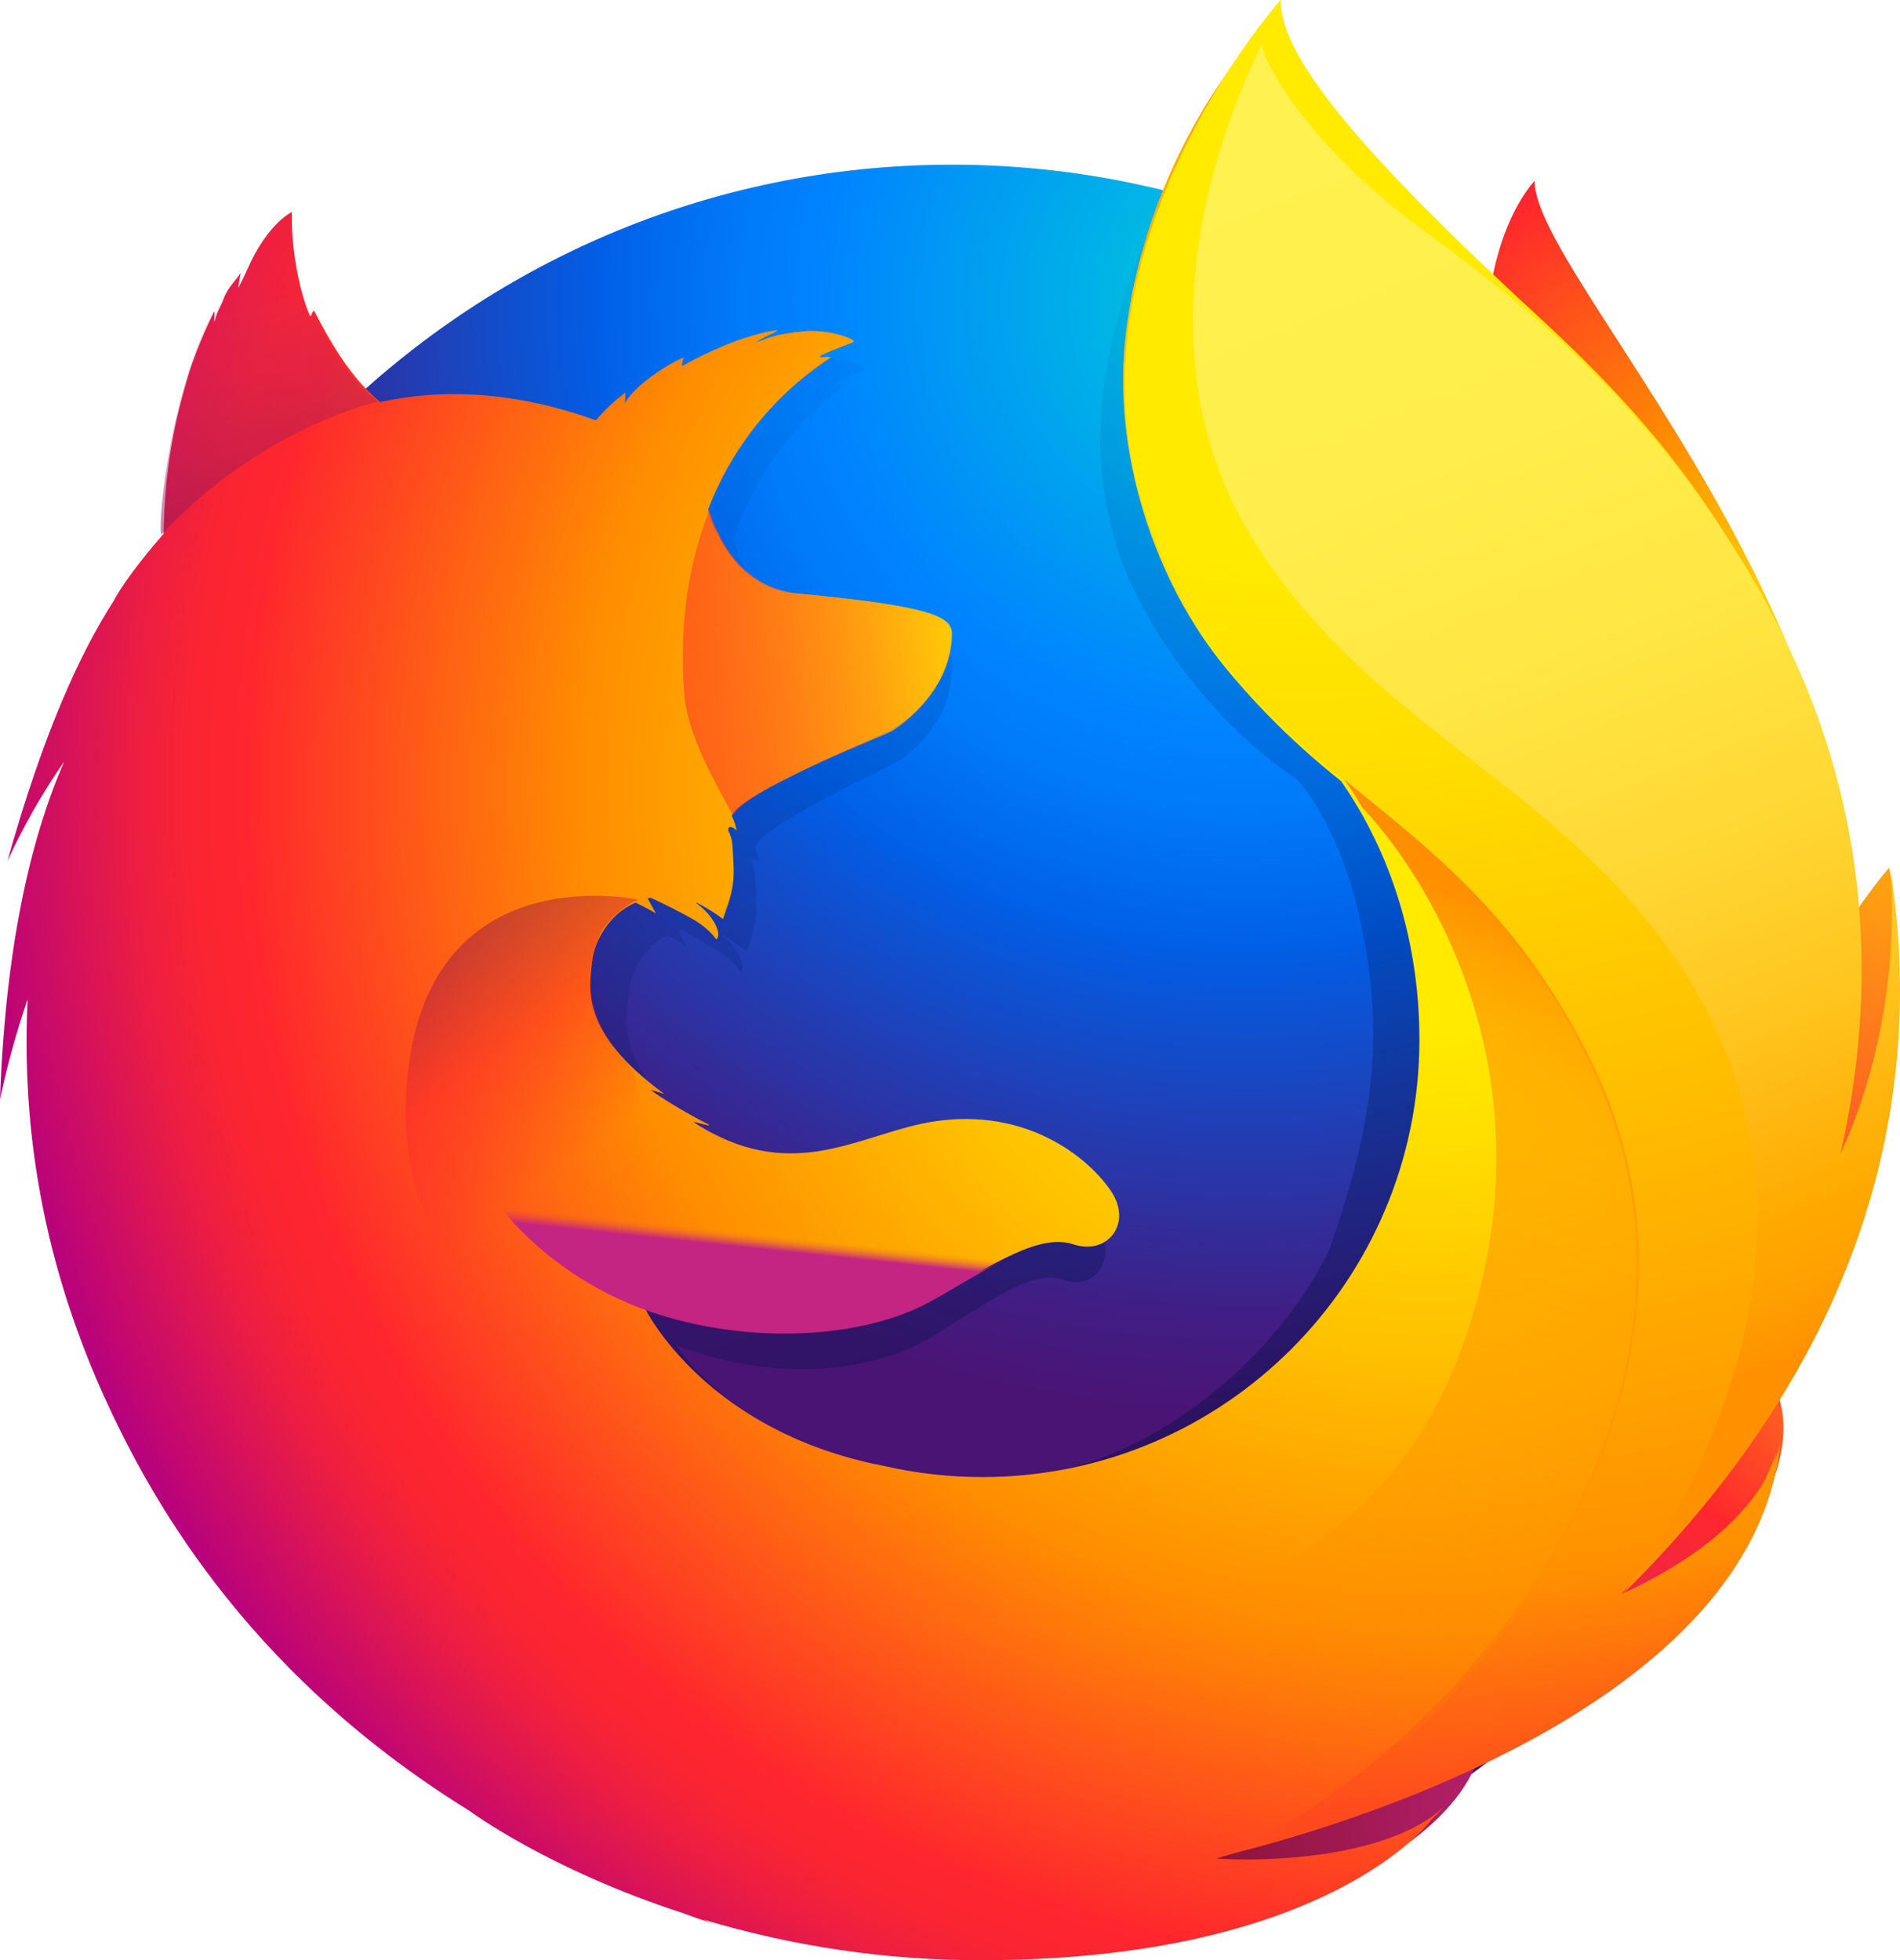 <?xml version="1.0" encoding="UTF-8"?>
<svg width="473px" height="488px" viewBox="0 0 473 488" version="1.1" xmlns="http://www.w3.org/2000/svg" xmlns:xlink="http://www.w3.org/1999/xlink">
    <!-- Generator: Sketch 59 (86127) - https://sketch.com -->
    <title>firefox</title>
    <desc>Created with Sketch.</desc>
    <defs>
        <radialGradient cx="102.392%" cy="41.299%" fx="102.392%" fy="41.299%" r="183.501%" gradientTransform="translate(1.024,0.413),scale(1,0.361),rotate(2.274),translate(-1.024,-0.413)" id="radialGradient-1">
            <stop stop-color="#FFEA00" offset="10%"></stop>
            <stop stop-color="#FFDE00" offset="17%"></stop>
            <stop stop-color="#FFBF00" offset="28%"></stop>
            <stop stop-color="#FF8E00" offset="43%"></stop>
            <stop stop-color="#FF272D" offset="77%"></stop>
            <stop stop-color="#E0255A" offset="87%"></stop>
            <stop stop-color="#CC2477" offset="95%"></stop>
            <stop stop-color="#C42482" offset="100%"></stop>
        </radialGradient>
        <radialGradient cx="66.567%" cy="7.929%" fx="66.567%" fy="7.929%" r="109.68%" gradientTransform="translate(0.666,0.079),scale(1,0.993),translate(-0.666,-0.079)" id="radialGradient-2">
            <stop stop-color="#00CCDA" offset="0%"></stop>
            <stop stop-color="#0083FF" offset="22%"></stop>
            <stop stop-color="#007AF9" offset="26%"></stop>
            <stop stop-color="#0060E8" offset="33%"></stop>
            <stop stop-color="#005FE7" offset="33%"></stop>
            <stop stop-color="#2639AD" offset="44%"></stop>
            <stop stop-color="#401E84" offset="52%"></stop>
            <stop stop-color="#4A1475" offset="57%"></stop>
        </radialGradient>
        <linearGradient x1="56.52%" y1="75.222%" x2="36.795%" y2="6.805%" id="linearGradient-3">
            <stop stop-color="#000F43" stop-opacity="0.4" offset="0%"></stop>
            <stop stop-color="#001962" stop-opacity="0.17" offset="48%"></stop>
            <stop stop-color="#002079" stop-opacity="0" offset="100%"></stop>
        </linearGradient>
        <radialGradient cx="134.219%" cy="-12.021%" fx="134.219%" fy="-12.021%" r="173.916%" gradientTransform="translate(1.342,-0.12),scale(0.913,1),rotate(5.553),translate(-1.342,0.12)" id="radialGradient-4">
            <stop stop-color="#FFEA00" offset="0%"></stop>
            <stop stop-color="#FF272D" offset="50%"></stop>
            <stop stop-color="#C42482" offset="100%"></stop>
        </radialGradient>
        <radialGradient cx="112.211%" cy="-43.948%" fx="112.211%" fy="-43.948%" r="454.253%" gradientTransform="translate(1.122,-0.439),scale(1,0.545),rotate(5.575),translate(-1.122,0.439)" id="radialGradient-5">
            <stop stop-color="#FFE900" offset="0%"></stop>
            <stop stop-color="#FFAF0E" offset="16%"></stop>
            <stop stop-color="#FF7A1B" offset="32%"></stop>
            <stop stop-color="#FF4E26" offset="47%"></stop>
            <stop stop-color="#FF2C2E" offset="62%"></stop>
            <stop stop-color="#FF1434" offset="76%"></stop>
            <stop stop-color="#FF0538" offset="89%"></stop>
            <stop stop-color="#FF0039" offset="100%"></stop>
        </radialGradient>
        <radialGradient cx="200.892%" cy="16.01%" fx="200.892%" fy="16.01%" r="378.589%" gradientTransform="translate(2.009,0.16),scale(0.532,1),rotate(5.605),translate(-2.009,-0.16)" id="radialGradient-6">
            <stop stop-color="#FF272D" offset="0%"></stop>
            <stop stop-color="#C42482" offset="50%"></stop>
            <stop stop-color="#620700" offset="99%"></stop>
        </radialGradient>
        <radialGradient cx="76.845%" cy="39.179%" fx="76.845%" fy="39.179%" r="84.043%" gradientTransform="translate(0.768,0.392),scale(1,0.958),translate(-0.768,-0.392)" id="radialGradient-7">
            <stop stop-color="#FFEA00" offset="16%"></stop>
            <stop stop-color="#FFDE00" offset="23%"></stop>
            <stop stop-color="#FFBF00" offset="37%"></stop>
            <stop stop-color="#FF8E00" offset="54%"></stop>
            <stop stop-color="#FF272D" offset="76%"></stop>
            <stop stop-color="#F92433" offset="80%"></stop>
            <stop stop-color="#E91C45" offset="84%"></stop>
            <stop stop-color="#CF0E62" offset="89%"></stop>
            <stop stop-color="#B5007F" offset="94%"></stop>
        </radialGradient>
        <radialGradient cx="28.74%" cy="3.356%" fx="28.74%" fy="3.356%" r="241.106%" gradientTransform="translate(0.287,0.034),scale(1,0.396),translate(-0.287,-0.034)" id="radialGradient-8">
            <stop stop-color="#FFEA00" offset="28%"></stop>
            <stop stop-color="#FFDD00" offset="40%"></stop>
            <stop stop-color="#FFBA00" offset="63%"></stop>
            <stop stop-color="#FF9100" offset="86%"></stop>
            <stop stop-color="#FF6711" offset="93%"></stop>
            <stop stop-color="#FF4A1D" offset="99%"></stop>
        </radialGradient>
        <linearGradient x1="-100.953%" y1="71.236%" x2="120.566%" y2="33.034%" id="linearGradient-9">
            <stop stop-color="#C42482" stop-opacity="0.5" offset="0%"></stop>
            <stop stop-color="#FF272D" stop-opacity="0.5" offset="47%"></stop>
            <stop stop-color="#FF2C2C" stop-opacity="0.51" offset="49%"></stop>
            <stop stop-color="#FF7A1A" stop-opacity="0.72" offset="68%"></stop>
            <stop stop-color="#FFB20D" stop-opacity="0.87" offset="83%"></stop>
            <stop stop-color="#FFD605" stop-opacity="0.96" offset="94%"></stop>
            <stop stop-color="#FFE302" offset="100%"></stop>
        </linearGradient>
        <linearGradient x1="53.545%" y1="97.85%" x2="36.796%" y2="8.811%" id="linearGradient-10">
            <stop stop-color="#891551" stop-opacity="0.6" offset="0%"></stop>
            <stop stop-color="#C42482" stop-opacity="0" offset="100%"></stop>
        </linearGradient>
        <linearGradient x1="26.85%" y1="5.855%" x2="48.31%" y2="46.861%" id="linearGradient-11">
            <stop stop-color="#891551" stop-opacity="0.5" offset="1%"></stop>
            <stop stop-color="#FF272D" stop-opacity="0.5" offset="48%"></stop>
            <stop stop-color="#FF272D" stop-opacity="0" offset="100%"></stop>
        </linearGradient>
        <linearGradient x1="47.614%" y1="55.827%" x2="50.115%" y2="47.344%" id="linearGradient-12">
            <stop stop-color="#C42482" offset="0%"></stop>
            <stop stop-color="#C42482" stop-opacity="0.81" offset="8%"></stop>
            <stop stop-color="#C42482" stop-opacity="0.57" offset="21%"></stop>
            <stop stop-color="#C42482" stop-opacity="0.36" offset="33%"></stop>
            <stop stop-color="#C42482" stop-opacity="0.2" offset="45%"></stop>
            <stop stop-color="#C42482" stop-opacity="0.09" offset="56%"></stop>
            <stop stop-color="#C42482" stop-opacity="0.02" offset="67%"></stop>
            <stop stop-color="#C42482" stop-opacity="0" offset="77%"></stop>
        </linearGradient>
        <linearGradient x1="40.922%" y1="1.647%" x2="58.804%" y2="89.46%" id="linearGradient-13">
            <stop stop-color="#FFF14F" offset="0%"></stop>
            <stop stop-color="#FFEE4C" offset="27%"></stop>
            <stop stop-color="#FFE643" offset="45%"></stop>
            <stop stop-color="#FFD834" offset="61%"></stop>
            <stop stop-color="#FFC41E" offset="76%"></stop>
            <stop stop-color="#FFAB02" offset="89%"></stop>
            <stop stop-color="#FFA900" offset="90%"></stop>
            <stop stop-color="#FFA000" offset="95%"></stop>
            <stop stop-color="#FF9100" offset="100%"></stop>
        </linearGradient>
        <linearGradient x1="70.131%" y1="7.158%" x2="43.297%" y2="81.945%" id="linearGradient-14">
            <stop stop-color="#FF8E00" offset="0%"></stop>
            <stop stop-color="#FF8E00" stop-opacity="0.86" offset="4%"></stop>
            <stop stop-color="#FF8E00" stop-opacity="0.73" offset="8%"></stop>
            <stop stop-color="#FF8E00" stop-opacity="0.63" offset="13%"></stop>
            <stop stop-color="#FF8E00" stop-opacity="0.56" offset="18%"></stop>
            <stop stop-color="#FF8E00" stop-opacity="0.51" offset="23%"></stop>
            <stop stop-color="#FF8E00" stop-opacity="0.5" offset="28%"></stop>
            <stop stop-color="#FF8E00" stop-opacity="0.48" offset="39%"></stop>
            <stop stop-color="#FF8E00" stop-opacity="0.42" offset="52%"></stop>
            <stop stop-color="#FF8E00" stop-opacity="0.31" offset="68%"></stop>
            <stop stop-color="#FF8E00" stop-opacity="0.17" offset="84%"></stop>
            <stop stop-color="#FF8E00" stop-opacity="0" offset="100%"></stop>
        </linearGradient>
    </defs>
    <g id="Page-1" stroke="none" stroke-width="1" fill="none" fill-rule="evenodd">
        <g id="firefox" fill-rule="nonzero">
            <path d="M382.013,45 C370.223,58.805 364.734,89.88 376.687,121.382 C388.639,152.883 406.962,146.04 418.383,178.16 C433.456,220.545 426.441,277.482 426.441,277.482 C426.441,277.482 444.562,330.27 457.194,274.199 C485.151,168.876 382.013,70.936 382.013,45 Z" id="Path" fill="url(#radialGradient-1)"></path>
            <path d="M236.881,484 C358.49,484 457,384.802 457,262.5 C457,140.198 358.49,41 237,41 C115.511,41 17,140.168 17,262.485 C16.767,384.921 115.392,484 236.881,484 Z" id="_Path_" fill="url(#radialGradient-2)"></path>
            <path d="M402.385,398.429 C397.624,401.787 392.63,404.8 387.44,407.447 C394.315,397.369 400.659,386.939 406.444,376.198 C411.138,371.005 415.44,365.956 418.943,360.5 C420.65,357.817 422.57,354.508 424.61,350.669 C436.975,328.399 450.61,292.359 451,255.338 L451,252.53 C451.063,243.237 450.113,233.965 448.164,224.878 C448.263,225.588 448.352,226.297 448.441,227.006 C448.332,226.461 448.238,225.91 448.124,225.364 C448.307,226.356 448.451,227.348 448.62,228.34 C451.146,249.778 449.349,270.684 440.344,286.1 C440.2,286.323 440.056,286.536 439.912,286.755 C444.581,263.328 446.144,237.457 440.949,211.561 C440.949,211.561 438.87,198.972 423.394,160.75 C414.462,138.753 398.669,120.713 384.691,107.574 C372.44,92.421 361.316,82.278 355.183,75.8 C342.371,62.319 337.003,52.205 334.795,45.609 C332.884,44.651 308.427,20.903 306.487,20 C295.814,36.542 262.247,88.285 278.204,136.635 C285.439,158.543 303.743,181.275 322.896,194.042 C323.735,195.004 334.308,206.442 339.315,232.313 C344.5,259.023 341.796,279.86 331.108,310.682 C318.559,337.719 286.441,364.443 256.322,367.176 C191.982,373.019 168.423,334.882 168.423,334.882 C191.416,344.048 216.836,342.148 232.292,332.64 C247.872,323.002 257.295,315.86 264.946,318.677 C272.478,321.445 278.502,313.296 273.094,304.864 C264.588,291.769 249.08,285.02 233.696,287.717 C218.101,290.251 203.811,302.597 183.378,290.638 C182.055,289.871 180.775,289.033 179.542,288.128 C178.198,287.241 183.924,289.478 182.584,288.471 C178.614,286.313 171.569,281.606 169.743,279.93 C169.44,279.652 172.829,281.011 172.526,280.733 C153.418,265.005 155.805,254.381 156.405,247.714 C156.901,242.382 160.375,235.552 166.205,232.78 C169.028,234.322 170.79,235.498 170.79,235.498 C170.79,235.498 169.584,233.018 168.934,231.738 C169.162,231.639 169.38,231.664 169.609,231.569 C171.921,232.685 177.051,235.587 179.736,237.358 C183.244,239.838 184.365,242.04 184.365,242.04 C184.365,242.04 185.288,241.544 184.603,239.376 C184.355,238.494 183.289,235.681 179.815,232.844 L180.034,232.844 C182.113,234.023 184.084,235.384 185.923,236.911 C186.916,233.35 188.667,229.63 188.28,222.979 C188.042,218.301 188.151,217.091 187.328,215.286 C186.588,213.733 187.739,213.128 189.024,214.74 C188.806,213.477 188.438,212.245 187.928,211.07 L187.928,210.951 C189.531,205.376 221.793,190.882 224.15,189.186 C228.008,186.461 231.244,182.948 233.642,178.879 C235.438,176.022 236.788,172.01 237.115,165.929 C237.294,161.544 235.249,158.622 202.625,155.205 C193.694,154.327 188.469,147.864 185.492,141.902 C184.951,140.618 184.395,139.452 183.839,138.291 C183.31,136.932 182.885,135.534 182.569,134.11 C187.903,118.799 196.864,105.838 210.043,96.067 C210.762,95.412 207.175,96.235 207.89,95.571 C208.728,94.807 214.196,92.595 215.228,92.099 C216.488,91.504 209.83,88.676 203.95,89.366 C197.961,90.04 196.691,90.755 193.495,92.109 C194.82,90.789 199.038,89.058 198.05,89.068 C191.6,90.06 183.571,93.81 176.714,98.056 C176.699,97.316 176.839,96.581 177.126,95.898 C173.93,97.252 166.081,102.738 163.793,107.376 C163.893,106.486 163.937,105.592 163.927,104.697 C161.493,106.726 159.297,109.026 157.383,111.552 L157.263,111.661 C138.726,104.221 122.416,103.725 108.612,107.058 C105.59,104.028 104.117,106.245 97.245,91.151 C96.778,90.244 97.602,92.049 97.245,91.151 C96.113,88.225 97.934,95.055 97.245,91.151 C85.693,100.263 70.49,110.59 63.191,117.881 C63.102,118.174 71.706,115.451 63.191,117.881 C60.214,118.734 60.413,120.5 59.961,136.481 C59.852,137.691 59.961,139.05 59.852,140.141 C54.022,147.581 50.052,153.851 48.549,157.11 C41.012,170.095 32.705,190.342 24.657,222.359 C28.212,213.697 32.492,205.351 37.454,197.41 C30.76,214.408 24.29,241.098 23,282.196 C24.617,273.714 26.692,265.326 29.217,257.069 C27.634,291.17 33.515,325.205 46.45,356.8 C51.079,368.119 58.735,385.3 71.755,404.118 C112.726,447.216 170.487,474 234.446,474 C301.222,474 361.187,444.8 402.385,398.429 Z" id="Path" fill="url(#linearGradient-3)"></path>
            <path d="M352.422,429.859 C433.813,420.543 469.859,337.643 423.574,336.013 C381.782,334.675 313.893,434.255 352.422,429.859 Z" id="Path" fill="url(#radialGradient-4)"></path>
            <path d="M428.979,318.031 C484.879,285.745 470.282,216 470.282,216 C470.282,216 448.705,240.874 434.052,280.522 C419.594,319.803 395.368,337.533 428.979,318.031 Z" id="Path" fill="url(#radialGradient-5)"></path>
            <path d="M252.878,471.182 C330.745,495.974 397.682,434.769 356.418,414.329 C318.932,395.899 215.92,459.461 252.878,471.182 Z" id="Path" fill="url(#radialGradient-6)"></path>
            <path d="M434.331,348.277 C436.213,345.619 438.759,337.105 441.008,333.296 C454.669,311.22 454.768,293.626 454.768,293.21 C463.02,251.943 462.272,235.093 457.195,203.952 C453.109,178.861 435.242,142.915 419.763,125.604 C403.813,107.752 415.052,113.579 399.608,100.552 C386.071,85.532 372.949,70.656 365.802,64.67 C314.149,21.425 315.313,12.246 316.308,10.679 C316.14,10.863 315.892,11.136 315.58,11.493 C314.966,9.053 314.535,7 314.535,7 C314.535,7 286.301,35.265 280.357,82.373 C276.479,113.118 287.975,145.191 304.628,165.68 C313.3,176.299 323.099,185.943 333.853,194.441 L333.853,194.441 C346.434,212.531 353.359,234.85 353.359,258.86 C353.359,318.98 304.648,367.72 244.56,367.72 C236.371,367.725 228.207,366.807 220.224,364.983 C191.871,359.568 175.496,345.247 167.333,335.523 C162.652,329.954 160.665,325.893 160.665,325.893 C186.066,335.002 214.161,333.098 231.235,323.652 C248.448,314.101 258.86,307.015 267.315,309.807 C275.647,312.589 282.279,304.516 276.33,296.15 C270.5,287.795 255.328,275.819 232.8,279.147 C215.568,281.661 199.782,293.904 177.205,282.043 C175.752,281.289 174.338,280.461 172.969,279.563 C171.483,278.686 177.809,280.897 176.333,279.9 C171.939,277.758 164.162,273.092 162.146,271.436 C161.81,271.158 165.554,272.507 165.218,272.229 C144.107,256.634 146.742,246.102 147.386,239.501 C147.916,234.215 151.749,227.442 158.214,224.695 C161.334,226.222 163.281,227.387 163.281,227.387 C163.281,227.387 161.948,224.947 161.23,223.663 C161.483,223.569 161.725,223.589 161.973,223.495 C164.529,224.6 170.186,227.462 173.163,229.232 C177.041,231.686 178.274,233.873 178.274,233.873 C178.274,233.873 179.295,233.377 178.542,231.23 C178.265,230.353 177.091,227.566 173.252,224.749 L173.49,224.749 C175.768,225.914 177.943,227.269 179.993,228.8 C181.078,225.27 183.025,221.58 182.594,214.985 C182.331,210.349 182.455,209.144 181.544,207.354 C180.726,205.817 181.999,205.217 183.416,206.813 C183.173,205.553 182.767,204.329 182.207,203.174 L182.207,203.055 C183.976,197.53 219.62,183.16 222.215,181.479 C226.396,178.852 229.97,175.365 232.701,171.249 C234.683,168.413 236.169,164.441 236.54,158.411 C236.664,155.693 235.827,153.541 226.386,151.469 C220.719,150.234 211.952,149.034 198.434,147.764 C188.577,146.892 182.792,140.485 179.508,134.574 C178.908,133.3 178.294,132.144 177.685,130.994 C177.104,129.653 176.635,128.267 176.283,126.848 C182.182,111.39 192.805,98.191 206.637,89.132 C207.43,88.482 203.467,89.296 204.259,88.636 C205.186,87.882 211.224,85.696 212.368,85.205 C213.76,84.615 206.424,81.813 199.906,82.492 C193.288,83.162 191.886,83.871 188.354,85.215 C189.84,83.905 194.482,82.19 193.387,82.2 C186.254,83.191 177.388,86.901 169.809,91.125 C169.796,90.387 169.952,89.656 170.265,88.988 C166.733,90.332 158.06,95.767 155.539,100.393 C155.646,99.513 155.694,98.627 155.682,97.74 C153.023,99.724 150.597,102.003 148.451,104.534 L148.317,104.643 C127.865,97.249 109.84,96.754 94.608,100.086 C91.27,97.081 85.905,92.534 78.317,77.573 C77.821,76.671 77.524,79.433 77.128,78.565 C74.156,71.717 72.398,60.495 72.67,52.779 C72.67,52.779 66.567,55.561 61.52,67.189 C60.584,69.277 59.98,70.432 59.38,71.588 C59.103,71.925 60.009,67.77 59.876,67.998 C58.999,69.485 56.725,71.563 55.73,74.256 C55.046,76.239 54.085,77.365 53.471,79.854 L53.327,80.082 C53.278,79.348 53.511,77.067 53.327,77.533 C50.959,82.307 48.92,87.238 47.225,92.291 C44.505,101.216 41.34,113.42 40.84,129.268 C40.721,130.468 40.84,131.817 40.716,132.898 C34.277,140.252 29.888,146.48 28.234,149.713 C19.907,162.606 10.734,182.659 1.838,214.405 C5.795,205.731 10.526,197.433 15.974,189.611 C8.579,206.466 1.432,232.931 0,273.682 C1.793,265.248 4.087,256.929 6.87,248.769 C5.592,275.943 8.757,309.633 25.916,347.667 C36.105,369.981 59.559,415.404 116.868,450.809 L116.868,450.809 C116.868,450.809 136.365,465.338 169.869,476.228 C172.345,477.125 174.852,478.013 177.413,478.871 C176.61,478.54 175.832,478.21 175.08,477.879 C197.387,484.572 220.549,487.981 243.836,488 C330.608,488.074 356.202,453.189 356.202,453.189 L355.95,453.378 C357.175,452.224 358.354,451.024 359.486,449.778 C345.795,462.71 314.535,463.583 302.87,462.671 C322.792,456.814 335.903,451.855 361.403,442.082 C364.375,440.971 367.426,439.708 370.557,438.293 L371.547,437.827 C372.167,437.54 372.781,437.267 373.405,436.964 C385.83,431.1 397.513,423.776 408.207,415.146 C433.815,394.666 439.413,374.702 442.3,361.542 C441.894,362.801 440.631,365.742 439.74,367.651 C433.147,381.773 418.52,390.461 402.634,397.899 C410.191,387.97 417.199,377.634 423.627,366.937 C428.842,361.745 430.442,353.692 434.331,348.277 Z" id="Path" fill="url(#radialGradient-7)"></path>
            <path d="M403.658,396.854 C414.092,385.339 423.456,372.17 430.559,357.218 C448.823,318.781 477.084,254.868 454.812,188.117 C437.241,135.366 413.102,106.521 382.47,78.34 C332.702,32.581 318.804,12.148 318.804,0 C318.804,0 261.345,64.116 286.266,130.986 C311.187,197.857 362.221,195.395 395.987,265.188 C435.716,347.304 363.84,436.915 304.421,462 C308.059,461.192 436.573,432.085 443.309,358.511 C443.136,359.863 440.24,380.211 403.658,396.854 Z" id="Path" fill="url(#radialGradient-8)"></path>
            <path d="M236.99,158.394 C237.184,154.052 234.921,151.135 198.853,147.768 C184.011,146.401 178.332,132.749 176.596,127 C171.319,140.647 169.135,154.973 170.309,172.299 C171.11,183.648 178.764,195.83 182.43,203 C182.43,203 183.245,201.945 183.619,201.559 C190.512,194.414 219.398,183.525 222.109,181.98 C225.103,180.078 236.488,171.799 236.99,158.394 Z" id="Path" fill="url(#linearGradient-9)"></path>
            <path d="M77.793,77.749 C77.297,76.848 77,79.605 76.603,78.739 C73.629,71.903 71.854,60.821 72.28,53 C72.28,53 66.172,55.777 61.12,67.384 C60.183,69.468 59.578,70.621 58.979,71.769 C58.701,72.106 59.608,67.958 59.474,68.186 C58.597,69.671 56.321,71.745 55.335,74.314 C54.517,76.412 53.674,77.541 53.049,80.139 C52.856,80.847 53.242,77.011 53.049,77.477 C41.309,100.127 39.063,134.438 40.303,132.953 C65.329,106.294 94,99.968 94,99.968 C90.951,97.726 84.318,91.242 77.788,77.749 L77.793,77.749 Z" id="Path" fill="url(#linearGradient-10)"></path>
            <path d="M173.328,357.484 C138.808,342.651 99.556,321.734 101.041,274.207 C103.061,211.622 159.049,223.993 159.049,223.993 C156.935,224.491 151.285,228.557 149.285,232.872 C147.171,238.268 143.309,250.45 155.004,263.215 C173.367,283.24 117.276,310.728 203.852,362.65 C206.035,363.846 183.552,361.938 173.333,357.489 L173.328,357.484 Z" id="Path" fill="url(#linearGradient-11)"></path>
            <path d="M161.39,326.383 C185.968,334.917 214.583,333.419 231.744,323.973 C243.222,317.601 257.942,307.397 267,309.916 C259.155,306.821 253.215,305.378 246.071,305.026 C244.853,305.026 243.396,305.026 242.094,304.868 C239.476,304.858 236.86,305.001 234.259,305.294 C229.835,305.701 224.928,308.482 220.469,308.036 C220.23,308.036 224.794,306.167 224.446,306.246 C222.085,306.742 219.514,306.846 216.805,307.178 C215.08,307.372 213.599,307.585 211.889,307.674 C160.685,312.003 117.435,280 117.435,280 C113.751,292.397 133.924,316.843 161.44,326.398 L161.39,326.383 Z" id="Path" fill="url(#linearGradient-12)"></path>
            <path d="M403.845,397 C455.434,346.282 481.536,284.634 470.501,215.493 C470.501,215.493 474.909,250.951 458.193,287.218 C466.222,251.814 467.158,207.816 445.811,162.246 C417.347,101.426 370.517,69.424 352.637,56.074 C325.55,35.846 314.327,15.25 314.114,11 C306.021,27.603 281.538,84.495 311.484,133.492 C339.537,179.395 383.726,193.003 414.667,235.156 C471.665,312.703 403.845,397 403.845,397 Z" id="Path" fill="url(#linearGradient-13)"></path>
            <path d="M396.7,265.249 C378.592,227.925 356.002,211.645 334.611,194 C337.098,197.474 337.71,198.7 339.088,200.949 C357.907,220.961 385.656,269.771 365.508,331.043 C327.587,446.377 175.919,392.068 160,376.811 C166.432,443.563 278.397,475.502 351.326,432.241 C392.814,393.031 426.378,326.418 396.7,265.249 Z" id="Path" fill="url(#linearGradient-14)"></path>
        </g>
    </g>
</svg>